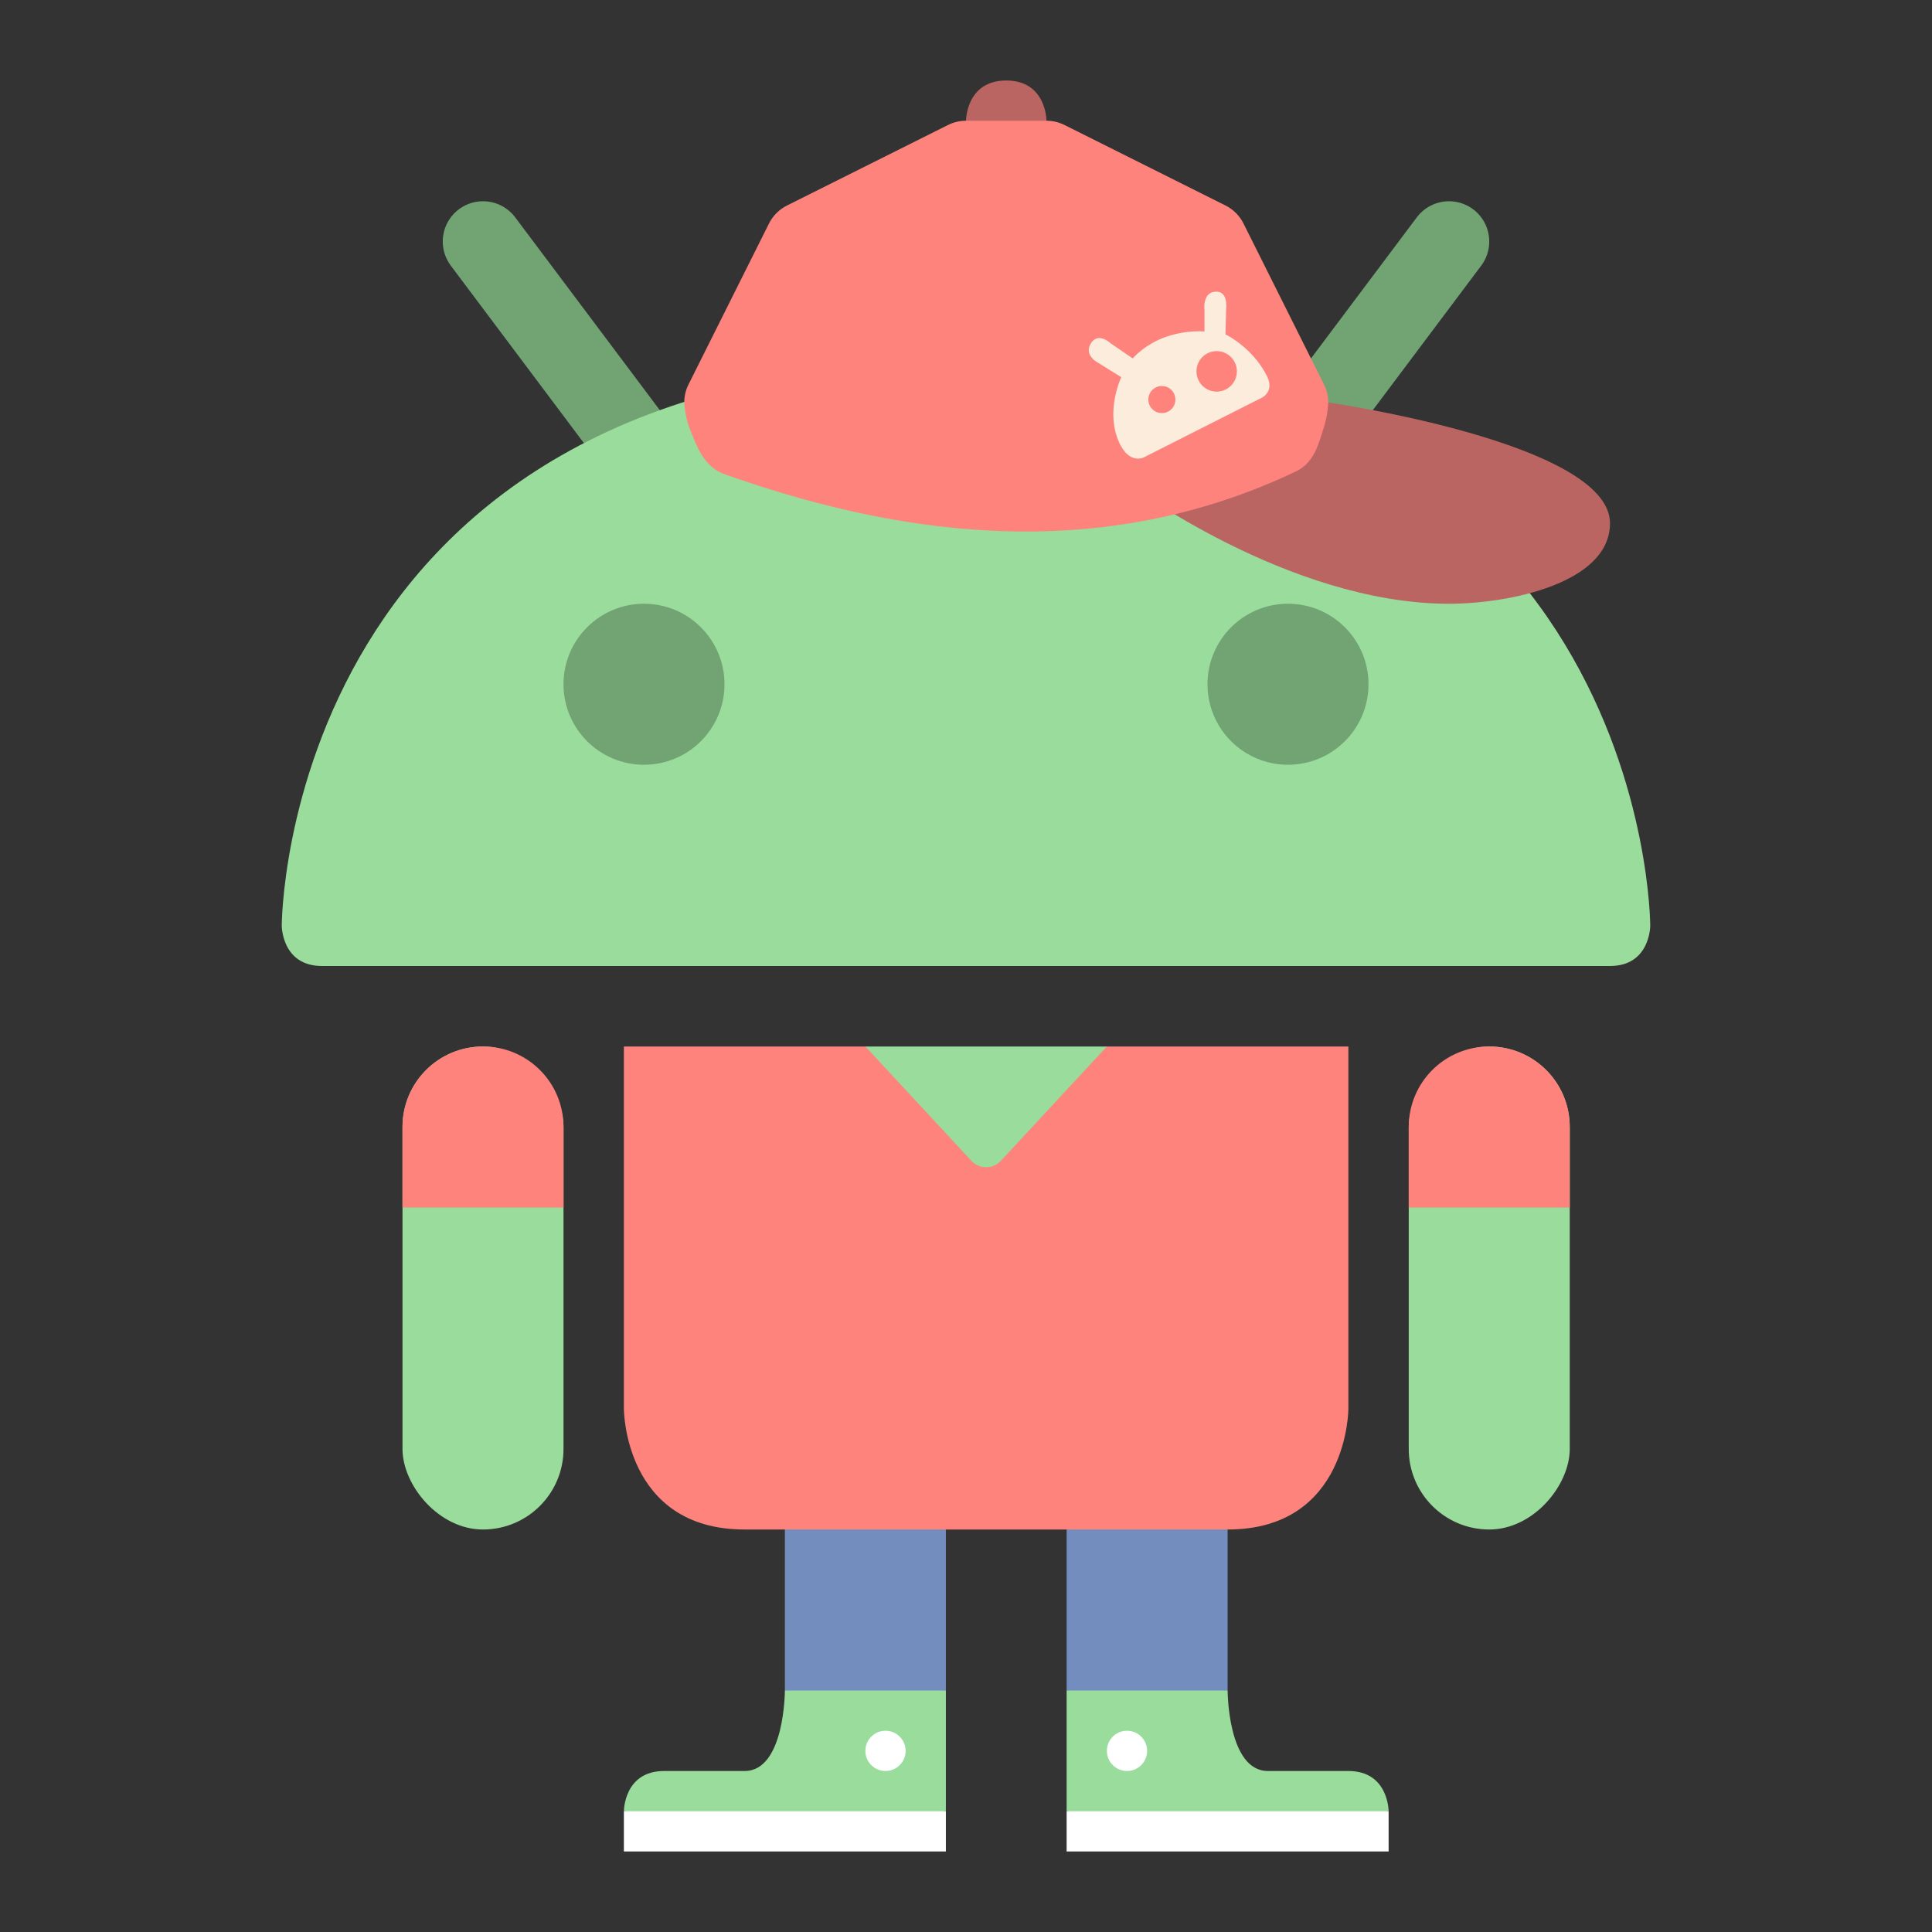 <?xml version="1.0" encoding="UTF-8" standalone="no"?>
<svg
   xmlns:dc="http://purl.org/dc/elements/1.1/"
   xmlns:cc="http://creativecommons.org/ns#"
   xmlns:rdf="http://www.w3.org/1999/02/22-rdf-syntax-ns#"
   xmlns:svg="http://www.w3.org/2000/svg"
   xmlns="http://www.w3.org/2000/svg"
   xmlns:sodipodi="http://sodipodi.sourceforge.net/DTD/sodipodi-0.dtd"
   xmlns:inkscape="http://www.inkscape.org/namespaces/inkscape"
   width="192"
   height="192"
   version="1.1"
   viewBox="0 0 192 192"
   id="svg14"
   sodipodi:docname="androidify.svg"
   inkscape:version="0.92.5 (2060ec1f9f, 2020-04-08)">
  <rect x="0" y="0" width="192" height="192" fill="#333333" stroke="none"/>
  <defs
     id="defs18" />
  <sodipodi:namedview
     pagecolor="#ffffff"
     bordercolor="#666666"
     borderopacity="1"
     objecttolerance="10"
     gridtolerance="10"
     guidetolerance="10"
     inkscape:pageopacity="0"
     inkscape:pageshadow="2"
     inkscape:window-width="1280"
     inkscape:window-height="745"
     id="namedview16"
     showgrid="true"
     inkscape:zoom="2.4583333"
     inkscape:cx="118.89185"
     inkscape:cy="48.342797"
     inkscape:window-x="-12"
     inkscape:window-y="-2"
     inkscape:window-maximized="1"
     inkscape:current-layer="svg14">
    <inkscape:grid
       type="xygrid"
       id="grid875" />
  </sodipodi:namedview>
  <path
     style="fill:#ffffff;stroke-width:4"
     d="m 62,180 v 4 h 32 v -4 l -16,-4 z"
     id="path831"
     inkscape:connector-curvature="0"
     sodipodi:nodetypes="cccccc" />
  <path
     style="fill:#728dbe;stroke-width:4"
     d="m 78,152 8,-4 8,4 v 16 l -8,4 -8,-4 z"
     id="path841"
     inkscape:connector-curvature="0" />
  <path
     style="fill:#99dc9b;stroke-width:4"
     d="m 62,180 c 0,0 0,-4 4,-4 2.667,0 5.333,0 8,0 4,0 4,-8 4,-8 h 16 v 12 z"
     id="path833"
     inkscape:connector-curvature="0"
     sodipodi:nodetypes="csscccc" />
  <circle
     style="opacity:1;vector-effect:none;fill:#ffffff;fill-opacity:1;stroke-width:4;paint-order:stroke fill markers"
     id="path835"
     cx="88"
     cy="174"
     r="2" />
  <path
     style="fill:#728dbe;stroke-width:4"
     d="m 122,152 -8,-4 -8,4 v 16 l 8,4 8,-4 z"
     id="path841-7"
     inkscape:connector-curvature="0" />
  <path
     inkscape:connector-curvature="0"
     style="fill:#ff837d;stroke-width:4"
     d="m 62,104 v 36 c 0,0 0,12 12,12 h 48 c 12,0 12,-12 12,-12 v -36 h -24 l -12,4 -12,-4 z"
     id="path837" />
  <path
     style="color:#000000;font-style:normal;font-variant:normal;font-weight:normal;font-stretch:normal;font-size:medium;line-height:normal;font-family:sans-serif;font-variant-ligatures:normal;font-variant-position:normal;font-variant-caps:normal;font-variant-numeric:normal;font-variant-alternates:normal;font-feature-settings:normal;text-indent:0;text-align:start;text-decoration:none;text-decoration-line:none;text-decoration-style:solid;text-decoration-color:#000000;letter-spacing:normal;word-spacing:normal;text-transform:none;writing-mode:lr-tb;direction:ltr;text-orientation:mixed;dominant-baseline:auto;baseline-shift:baseline;text-anchor:start;white-space:normal;shape-padding:0;clip-rule:nonzero;display:inline;overflow:visible;visibility:visible;opacity:1;isolation:auto;mix-blend-mode:normal;color-interpolation:sRGB;color-interpolation-filters:linearRGB;solid-color:#000000;solid-opacity:1;vector-effect:none;fill:#99dc9b;fill-opacity:1;fill-rule:nonzero;stroke:none;stroke-width:4;stroke-linecap:round;stroke-linejoin:round;stroke-miterlimit:4;stroke-dasharray:none;stroke-dashoffset:0;stroke-opacity:1;color-rendering:auto;image-rendering:auto;shape-rendering:auto;text-rendering:auto;enable-background:accumulate"
     d="m 86,104 10.586,11.414 c 0.781,0.781 2.047,0.781 2.828,0 L 110,104 Z"
     id="path843"
     inkscape:connector-curvature="0"
     sodipodi:nodetypes="ccccc" />
  <rect
     style="opacity:1;vector-effect:none;fill:#99dc9b;fill-opacity:1;stroke-width:4;paint-order:stroke fill markers"
     id="rect850"
     width="16"
     height="48"
     x="40"
     y="104"
     ry="8" />
  <path
     style="fill:none;stroke:#72a373;stroke-width:8;stroke-linecap:round;stroke-linejoin:round;stroke-miterlimit:4;stroke-dasharray:none;stroke-opacity:1"
     d="M 48,24 96,88 144,24"
     id="path854"
     inkscape:connector-curvature="0"
     sodipodi:nodetypes="ccc" />
  <path
     style="opacity:1;fill:#99dc9b;stroke-width:4"
     d="m 28,92 c 0,0 0,4 4,4 45.333,0 82.667,0 128,0 4,0 4,-4 4,-4 0,0 0,-56 -68,-56 -68,0 -68,56 -68,56 z"
     id="path852"
     inkscape:connector-curvature="0"
     sodipodi:nodetypes="csscsc" />
  <circle
     style="opacity:1;vector-effect:none;fill:#72a373;fill-opacity:1;stroke-width:8;stroke-linecap:round;stroke-linejoin:round;stroke-miterlimit:4;stroke-dasharray:none;paint-order:stroke fill markers"
     id="path858"
     cx="64"
     cy="68"
     r="8" />
  <circle
     style="opacity:1;vector-effect:none;fill:#72a373;fill-opacity:1;stroke-width:8;stroke-linecap:round;stroke-linejoin:round;stroke-miterlimit:4;stroke-dasharray:none;paint-order:stroke fill markers"
     id="path860"
     cx="128"
     cy="68"
     r="8" />
  <path
     style="fill:#ba6561;stroke-width:4"
     d="m 112,48 c 0,0 16,12 32,12 5.963,0 16,-2.037 16,-8 0,-8 -28,-12 -28,-12 L 104,16 v -4 c 0,0 0,-4 -4,-4 -4,0 -4,4 -4,4 v 4 z"
     id="path864"
     inkscape:connector-curvature="0"
     sodipodi:nodetypes="csscccsccc" />
  <path
     style="color:#000000;font-style:normal;font-variant:normal;font-weight:normal;font-stretch:normal;font-size:medium;line-height:normal;font-family:sans-serif;font-variant-ligatures:normal;font-variant-position:normal;font-variant-caps:normal;font-variant-numeric:normal;font-variant-alternates:normal;font-feature-settings:normal;text-indent:0;text-align:start;text-decoration:none;text-decoration-line:none;text-decoration-style:solid;text-decoration-color:#000000;letter-spacing:normal;word-spacing:normal;text-transform:none;writing-mode:lr-tb;direction:ltr;text-orientation:mixed;dominant-baseline:auto;baseline-shift:baseline;text-anchor:start;white-space:normal;shape-padding:0;clip-rule:nonzero;display:inline;overflow:visible;visibility:visible;opacity:1;isolation:auto;mix-blend-mode:normal;color-interpolation:sRGB;color-interpolation-filters:linearRGB;solid-color:#000000;solid-opacity:1;vector-effect:none;fill:#ff837d;fill-opacity:1;fill-rule:nonzero;stroke:none;stroke-width:8;stroke-linecap:round;stroke-linejoin:round;stroke-miterlimit:4;stroke-dasharray:none;stroke-dashoffset:0;stroke-opacity:1;color-rendering:auto;image-rendering:auto;shape-rendering:auto;text-rendering:auto;enable-background:accumulate"
     d="m 96,12 c -0.621,-1.6e-4 -1.234,0.144 -1.789,0.422 l -16,8 c -0.774,0.387 -1.402,1.015 -1.789,1.789 l -8,16 C 68.144,38.766 68,39.379 68,40 c 0,0 0.062,1.456 0.617,2.789 0.555,1.333 1.26,3.585 3.383,4.336 15.769,5.578 36.289,9.506 56.828,-0.297 1.878,-0.896 2.3,-3.057 2.719,-4.313 C 131.966,41.26 132,40 132,40 c 1.5e-4,-0.621 -0.144,-1.234 -0.422,-1.789 l -8,-16 c -0.387,-0.774 -1.015,-1.402 -1.789,-1.789 l -16,-8 C 105.234,12.144 104.621,12 104,12 Z"
     id="path862"
     inkscape:connector-curvature="0"
     sodipodi:nodetypes="cccccccsscccccccc" />
  <path
     style="fill:#fcecdc;stroke:none;stroke-width:4px;stroke-linecap:butt;stroke-linejoin:miter;stroke-opacity:1"
     d="m 120.927,28.988 c -1.463,-0.044 -1.227,1.805 -1.227,1.805 v 2.156 c 0,0 -1.656,-0.196 -3.742,0.5 -2.16,0.721 -3.391,2.172 -3.391,2.172 l -2.219,-1.523 c 0,0 -1.14,-1.078 -1.867,-0.07 -0.845,1.172 0.508,1.938 0.508,1.938 l 2.445,1.516 c 0,0 -1.62,3.373 -0.219,6.469 1.021,2.255 2.445,1.508 2.445,1.508 l 11.508,-5.82 c 0,0 1.611,-0.56 0.719,-2.305 -1.464,-2.862 -4.102,-4.102 -4.102,-4.102 l 0.07,-2.586 c 0,0 0.198,-1.622 -0.93,-1.656 z m -0.016,5.906 a 2.011,2.011 0 0 1 2.008,2.016 2.011,2.011 0 0 1 -2.008,2.008 2.011,2.011 0 0 1 -2.008,-2.008 2.011,2.011 0 0 1 2.008,-2.016 z m -5.445,3.469 a 1.343,1.343 0 0 1 1.344,1.344 1.343,1.343 0 0 1 -1.344,1.344 1.343,1.343 0 0 1 -1.344,-1.344 1.343,1.343 0 0 1 1.344,-1.344 z"
     id="path868"
     inkscape:connector-curvature="0" />
  <path
     style="opacity:1;vector-effect:none;fill:#ff837d;fill-opacity:1;stroke:none;stroke-width:4;paint-order:stroke fill markers"
     d="m 48,104 c -4.432,0 -8,3.568 -8,8 v 8 h 16 v -8 c 0,-4.432 -3.568,-8 -8,-8 z"
     id="rect878"
     inkscape:connector-curvature="0"
     sodipodi:nodetypes="ssccss" />
  <path
     style="fill:#ffffff;stroke-width:4"
     d="m 138,180 v 4 h -32 v -4 l 16,-4 z"
     id="path831-6"
     inkscape:connector-curvature="0"
     sodipodi:nodetypes="cccccc" />
  <path
     style="fill:#99dc9b;stroke-width:4"
     d="m 138,180 c 0,0 0,-4 -4,-4 -2.667,0 -5.333,0 -8,0 -4,0 -4,-8 -4,-8 h -16 v 12 z"
     id="path833-5"
     inkscape:connector-curvature="0"
     sodipodi:nodetypes="csscccc" />
  <circle
     style="opacity:1;vector-effect:none;fill:#ffffff;fill-opacity:1;stroke-width:4;paint-order:stroke fill markers"
     id="path835-3"
     cx="-112"
     cy="174"
     transform="scale(-1,1)"
     r="2" />
  <rect
     style="opacity:1;vector-effect:none;fill:#99dc9b;fill-opacity:1;stroke-width:4;paint-order:stroke fill markers"
     id="rect850-5"
     width="16"
     height="48"
     x="-156"
     y="104"
     ry="8"
     transform="scale(-1,1)" />
  <path
     style="opacity:1;vector-effect:none;fill:#ff837d;fill-opacity:1;stroke:none;stroke-width:4;paint-order:stroke fill markers"
     d="m 148,104 c 4.432,0 8,3.568 8,8 v 8 h -16 v -8 c 0,-4.432 3.568,-8 8,-8 z"
     id="rect878-6"
     inkscape:connector-curvature="0"
     sodipodi:nodetypes="ssccss" />
</svg>
